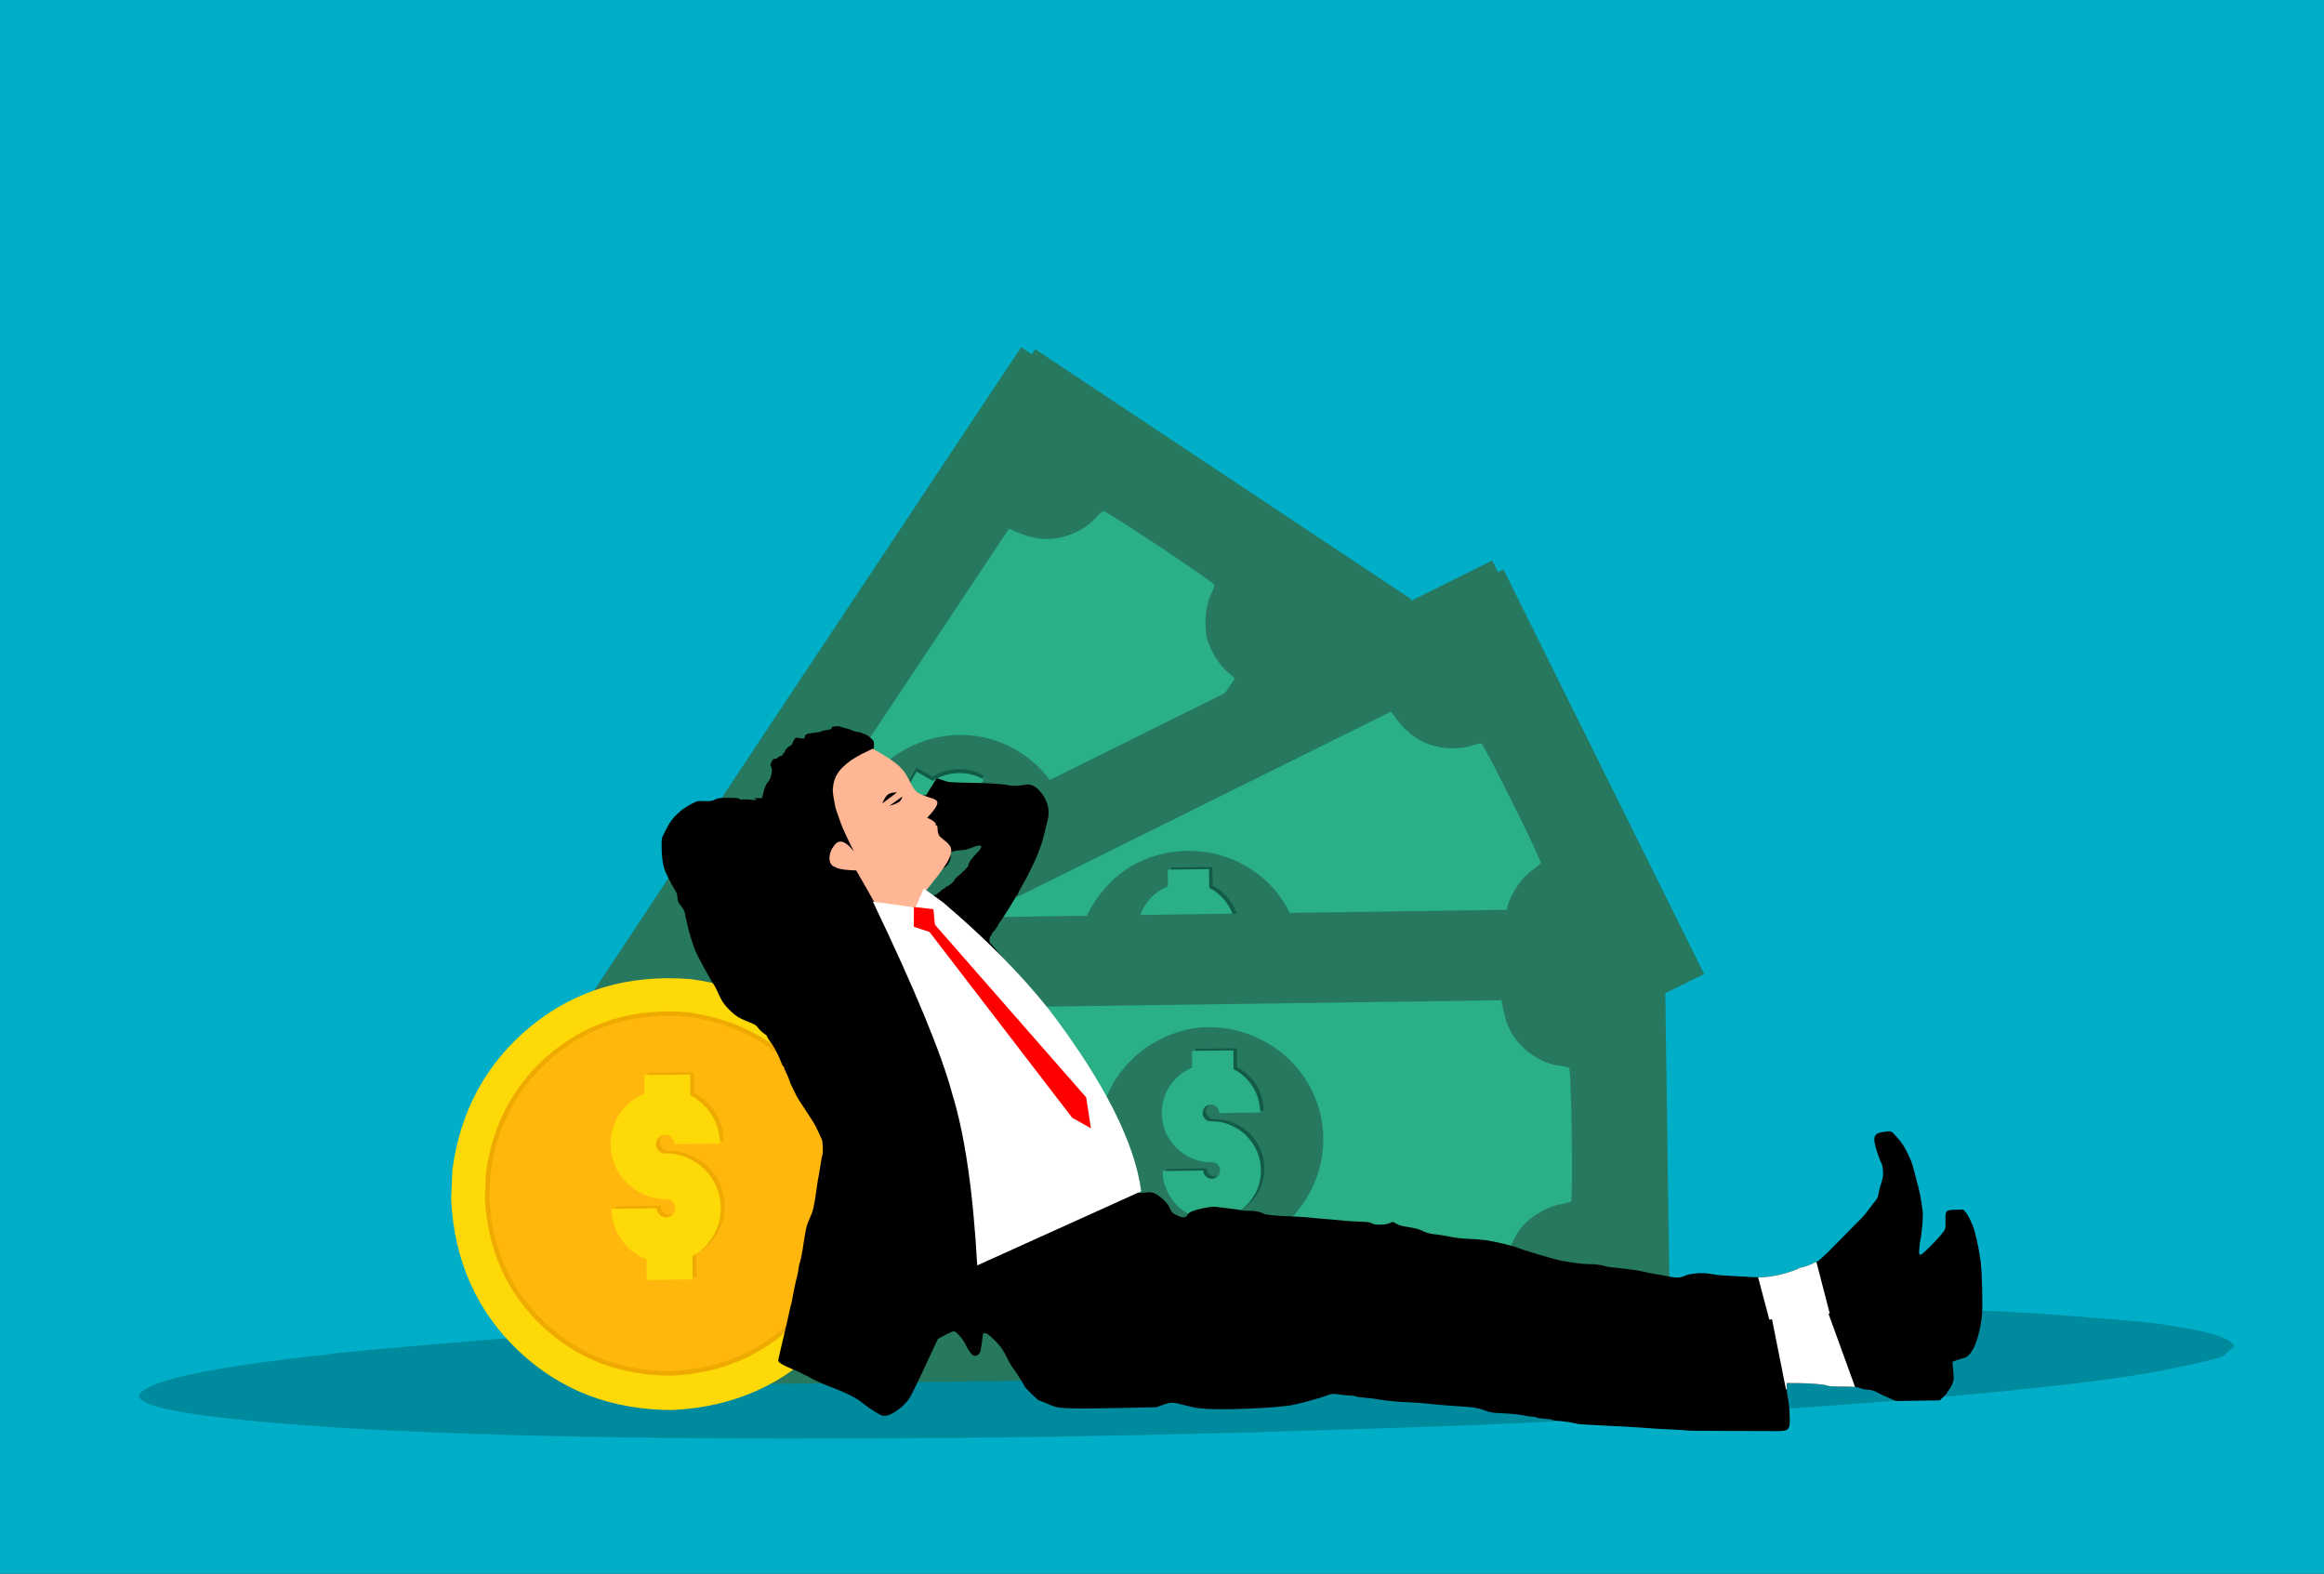 <?xml version="1.0" encoding="utf-8"?>
<svg xmlns="http://www.w3.org/2000/svg" xmlns:xlink="http://www.w3.org/1999/xlink" version= "1.1" width="1920px" height="1300px" viewBox="-600 64 1920 1300">
<rect x="-600" y="64" width="1920" height="1300" fill="#333333" stroke="none"/>
<g id="layer1">
<g style="fill:rgb(0,174,199); fill-opacity:1.0; stroke-linejoin: miter">
<path d="M-600.001,62.206C-600.477,62.206,-600.933,62.395,-601.269,62.731C-601.606,63.067,-601.794,63.523,-601.794,63.999L-601.793,1364C-601.793,1364.991,-600.99,1365.794,-600.0,1365.794L1320.001,1365.795C1320.477,1365.795,1320.933,1365.606,1321.269,1365.269C1321.605,1364.933,1321.794,1364.477,1321.794,1364.001L1321.793,64C1321.793,63.01,1320.991,62.207,1320.0,62.207L-600.001,62.206 Z"/>
</g>
</g>
<g id="layer2">
<g style="fill:rgb(0,0,0); fill-opacity:0.208; stroke-linejoin: miter">
<path d="M1245.942,1175.838L1238.209,1183.14Q1238.709,1185.786,1177.043,1197.97Q1148.633,1202.782,1109.53,1207.421Q1031.324,1216.698,910.343,1225.28Q788.523,1233.877,647.384,1239.9Q615.117,1241.808,424.807,1247.488Q346.992,1249.535,264.347,1250.938Q106.589,1253.138,-23.16,1252.086L-86.283,1251.357Q-147.656,1250.425,-202.027,1248.68Q-256.397,1246.935,-303.765,1244.377Q-515.31,1231.587,-479.985,1211.593Q-464.485,1201.687,-402.549,1192.169Q-371.581,1187.409,-329.004,1182.747Q-314.285,1180.297,-176.525,1169.092Q52.454,1151.948,379.318,1143.755Q542.762,1140.159,681.867,1139.949Q751.42,1139.844,814.888,1140.586Q850.425,1140.428,991.602,1144.716Q1045.943,1146.728,1088.693,1149.382Q1185.424,1156.581,1190.86,1158.792Q1241.584,1166.029,1245.942,1175.838"/>
</g>
<g style="fill:rgb(146,159,168); fill-opacity:1.0; stroke-linejoin: miter">
<path d="M-81.118,1123.245L-105.773,1078.178L-130.428,1033.11Q-92.991,1012.629,-55.554,992.146Q-30.898,1037.215,-6.243,1082.282L-81.118,1123.245"/>
</g>
<g style="fill:rgb(38,120,95); fill-opacity:1.0; stroke-linejoin: miter">
<path d="M-150.499,964.364C-154.402,970.387,-156.461,973.635,-156.421,973.739C-155.968,974.401,-86.315,1020.89,-1.449,1077.123L152.766,1179.458L359.48,869.307L566.058,559.075L410.68,455.786L255.294,352.495L49.208,662.518C-47.137,807.449,-128.413,930.299,-150.499,964.364 Z M-23.001,905.961L111.106,704.207L245.223,502.456L-23.001,905.961 Z M282.489,816.148C282.422,816.25,282.357,816.35,282.286,816.454C282.221,816.553,282.159,816.657,282.092,816.761 Z M163.871,1029.289L431.844,626.156L297.821,827.783L163.871,1029.289 Z"/>
</g>
<g style="fill:rgb(38,120,95); fill-opacity:1.0; stroke-linejoin: miter">
<path d="M-168.081,972.022C-167.624,972.681,-97.973,1019.164,-13.103,1075.399L141.114,1177.734L347.825,867.585L554.406,557.353L399.027,454.066L243.647,350.776L37.558,660.793C-75.813,831.339,-168.326,971.314,-168.081,972.022 Z M241.688,504.158C258.302,511.26,273.951,510.904,290.127,503.02C296.004,500.113,301.169,496.381,304.691,492.448C307.543,488.958,310.767,486.271,311.632,486.31C314.993,486.384,402.999,544.892,403.255,547.206C403.249,548.282,401.891,552.213,400.157,555.902C395.857,564.518,394.596,581.787,397.373,591.882C400.414,602.146,406.846,612.698,414.185,619.187L420.191,624.434L286.172,826.065L152.223,1027.565L142.947,1023.726C137.892,1021.615,131.021,1019.557,127.707,1019.154C112.175,1017.43,91.612,1024.379,82.057,1034.696C79.871,1037.18,76.939,1040.245,75.571,1041.492L73.174,1044.02L27.183,1013.444C-24.28,979.235,-19.801,983.826,-14.062,971.684C-10.019,962.908,-9.008,950.86,-11.336,939.272C-13.839,926.853,-22.719,912.17,-31.045,906.629L-34.647,904.234L99.461,702.483L233.577,500.736L241.688,504.158 Z"/>
</g>
<g style="fill:rgb(38,120,95); fill-opacity:1.0; stroke-linejoin: miter">
<path d="M107.44,727.147C100.794,742.796,98.418,762.02,101.132,778.698C103.844,794.844,108.91,806.631,118.783,820.359C125.548,829.878,127.496,831.531,141.792,841.036C155.713,850.292,158.575,851.648,168.968,854.08C191.491,859.557,213.352,857.414,232.711,848.241C269.365,830.842,291.209,789.621,284.784,750.224C277.23,704.154,239.145,671.121,193.274,671.102C156.54,671.064,121.637,693.921,107.44,727.147 Z"/>
</g>
<g style="fill:rgb(42,175,134); fill-opacity:1.0; stroke-linejoin: miter">
<path d="M114.986,713.206C131.94,687.693,161.945,671.074,193.274,671.102C239.145,671.121,277.23,704.154,284.784,750.224C288.51,773.089,282.727,796.569,270.041,815.643C260.87,829.439,248.091,840.937,232.711,848.241C213.352,857.414,191.491,859.557,168.968,854.08C158.575,851.648,155.713,850.292,141.792,841.036C127.496,831.531,125.548,829.878,118.783,820.359C108.91,806.631,103.844,794.844,101.132,778.698C98.418,762.02,100.794,742.796,107.44,727.147C109.529,722.261,112.069,717.603,114.986,713.206 Z M-34.647,904.234L-31.045,906.629C-22.719,912.17,-13.839,926.853,-11.336,939.272C-9.008,950.86,-10.019,962.908,-14.062,971.684C-19.801,983.826,-24.28,979.235,27.183,1013.444L73.174,1044.02L75.571,1041.492C76.939,1040.245,79.871,1037.18,82.057,1034.696C91.612,1024.379,112.175,1017.43,127.707,1019.154C131.021,1019.557,137.892,1021.615,142.947,1023.726L152.223,1027.565L420.191,624.434L414.185,619.187C406.846,612.698,400.414,602.146,397.373,591.882C394.596,581.787,395.857,564.518,400.157,555.902C401.891,552.213,403.249,548.282,403.255,547.206C402.999,544.892,314.993,486.384,311.632,486.31C310.767,486.271,307.543,488.958,304.691,492.448C301.169,496.381,296.004,500.113,290.127,503.02C273.951,510.904,258.302,511.26,241.688,504.158L233.577,500.736 Z"/>
</g>
<g style="fill:rgb(18,91,69); fill-opacity:1.0; stroke-linejoin: miter">
<path d="M140.392,727.907L152.263,734.565Q150.773,746.774,156.154,757.944Q161.534,769.116,172.874,775.476Q180.139,779.551,188.284,780.393Q196.253,781.136,203.721,779.035Q211.188,776.934,217.7,771.968Q224.112,767.181,228.188,759.916L228.784,758.852Q230.331,756.925,232.721,756.402Q235.11,755.879,237.413,757.171Q239.894,758.562,240.672,761.328Q241.45,764.094,240.059,766.574Q238.667,769.054,235.901,769.833Q233.136,770.611,230.655,769.219L214.158,798.632Q219.828,801.812,225.96,802.923Q231.816,804.111,237.935,803.583Q243.777,803.133,249.43,800.946Q254.905,798.66,259.635,794.792L273.103,802.346L289.798,772.578L274.738,764.131Q274.901,753.042,269.456,743.232Q264.187,733.523,253.911,727.758Q246.646,723.684,238.5,722.841Q230.531,722.098,223.064,724.199Q215.597,726.299,209.086,731.265Q202.673,736.054,198.597,743.319L198.002,744.382Q196.455,746.309,193.888,746.733Q191.497,747.256,189.372,746.063Q186.892,744.671,185.935,741.807Q185.158,739.041,186.549,736.56Q187.94,734.08,190.883,733.401Q193.65,732.624,196.129,734.014L212.627,704.602Q202.35,698.837,191.141,699.306Q179.931,699.772,170.554,705.693L157.087,698.14 Z"/>
</g>
<g style="fill:rgb(42,175,134); fill-opacity:1.0; stroke-linejoin: miter">
<path d="M140.482,731.234L152.352,737.894Q150.863,750.101,156.243,761.272Q161.624,772.443,172.964,778.804Q180.228,782.878,188.375,783.72Q196.343,784.463,203.81,782.363Q211.277,780.261,217.789,775.296Q224.202,770.508,228.277,763.243L228.874,762.179Q230.421,760.253,232.811,759.73Q235.199,759.206,237.504,760.499Q239.984,761.889,240.762,764.655Q241.539,767.421,240.148,769.902Q238.757,772.382,235.991,773.161Q233.226,773.938,230.744,772.546L214.248,801.96Q219.917,805.14,226.049,806.251Q231.906,807.439,238.025,806.911Q243.867,806.461,249.52,804.274Q254.994,801.988,259.726,798.12L273.192,805.673L289.888,775.906L274.828,767.458Q274.991,756.369,269.545,746.56Q264.278,736.851,254,731.085Q246.736,727.012,238.59,726.169Q230.621,725.425,223.155,727.527Q215.686,729.628,209.175,734.593Q202.762,739.382,198.687,746.646L198.091,747.71Q196.545,749.637,193.978,750.061Q191.588,750.583,189.462,749.391Q186.981,748.0,186.026,745.134Q185.247,742.368,186.639,739.888Q188.029,737.407,190.973,736.729Q193.739,735.951,196.22,737.342L212.717,707.929Q202.44,702.165,191.23,702.633Q180.02,703.1,170.643,709.021L157.177,701.467 Z"/>
</g>
<g style="fill:rgb(38,120,95); fill-opacity:1.0; stroke-linejoin: miter">
<path d="M-15.301,861.303C-21.692,864.569,-25.101,866.353,-25.117,866.463C-25.056,867.263,12.02,942.35,57.4,1033.482L139.787,1199.215L473.882,1033.973L807.898,868.595L724.981,701.455L642.057,534.309L308.572,699.753C152.67,777.093,20.857,842.846,-15.301,861.303 Z M124.315,874.476L341.333,766.805L558.356,659.143L124.315,874.476 Z M433.784,949.441C433.675,949.495,433.569,949.55,433.455,949.604C433.349,949.658,433.243,949.717,433.135,949.773 Z M224.487,1074.717L658.124,859.581L441.245,967.182L224.487,1074.717 Z"/>
</g>
<g style="fill:rgb(38,120,95); fill-opacity:1.0; stroke-linejoin: miter">
<path d="M-34.356,859.146C-34.291,859.945,2.787,935.026,48.169,1026.163L130.558,1191.896L464.649,1026.657L798.667,861.277L715.749,694.139L632.83,526.997L299.345,692.434C115.89,783.445,-34.215,858.411,-34.356,859.146 Z M554.443,658.85C565.28,673.307,579.011,680.822,596.962,682.084C603.505,682.504,609.844,681.854,614.86,680.209C619.076,678.613,623.211,677.898,623.942,678.364C626.813,680.109,673.775,774.781,672.84,776.915C672.298,777.842,669.154,780.568,665.809,782.896C657.777,788.208,648.051,802.532,645.407,812.663C642.909,823.074,643.204,835.427,646.316,844.715L648.894,852.264L432.015,959.871L215.262,1067.401L209.149,1059.437C205.825,1055.082,200.905,1049.865,198.237,1047.859C185.647,1038.6,164.366,1034.336,150.932,1038.493C147.797,1039.551,143.724,1040.739,141.916,1041.136L138.577,1042.126L114.036,992.652C86.571,937.293,88.155,943.509,99.198,935.863C107.084,930.284,113.986,920.356,117.762,909.157C121.804,897.149,121.456,879.995,117.016,871.032L115.093,867.157L332.111,759.491L549.13,651.83L554.443,658.85 Z"/>
</g>
<g style="fill:rgb(38,120,95); fill-opacity:1.0; stroke-linejoin: miter">
<path d="M326.689,784.84C313.108,795.07,301.438,810.53,295.45,826.33C289.727,841.669,288.219,854.409,289.906,871.235C291.004,882.86,291.863,885.266,299.493,900.645C306.922,915.622,308.722,918.228,316.506,925.53C333.274,941.536,353.275,950.61,374.628,952.346C415.072,955.604,454.598,930.828,468.734,893.496C485.226,849.821,468.761,802.173,429.045,779.22C397.252,760.821,355.596,763.163,326.689,784.84 Z"/>
</g>
<g style="fill:rgb(42,175,134); fill-opacity:1.0; stroke-linejoin: miter">
<path d="M340.193,776.54C367.632,762.921,401.927,763.531,429.045,779.22C468.761,802.173,485.226,849.821,468.734,893.496C460.528,915.161,443.781,932.603,423.256,942.779C408.417,950.142,391.601,953.711,374.628,952.346C353.275,950.61,333.274,941.536,316.506,925.53C308.722,918.228,306.922,915.622,299.493,900.645C291.863,885.266,291.004,882.86,289.906,871.235C288.219,854.409,289.727,841.669,295.45,826.33C301.438,810.53,313.108,795.07,326.689,784.84C330.94,781.653,335.469,778.888,340.193,776.54 Z M115.093,867.157L117.016,871.032C121.456,879.995,121.804,897.149,117.762,909.157C113.986,920.356,107.084,930.284,99.198,935.863C88.155,943.509,86.571,937.293,114.036,992.652L138.577,1042.126L141.916,1041.136C143.724,1040.739,147.797,1039.551,150.932,1038.493C164.366,1034.336,185.647,1038.6,198.237,1047.859C200.905,1049.865,205.825,1055.082,209.149,1059.437L215.262,1067.401L648.894,852.264L646.316,844.715C643.204,835.427,642.909,823.074,645.407,812.663C648.051,802.532,657.777,788.208,665.809,782.896C669.154,780.568,672.298,777.842,672.84,776.915C673.775,774.781,626.813,680.109,623.942,678.364C623.211,677.898,619.076,678.613,614.86,680.209C609.844,681.854,603.505,682.504,596.962,682.084C579.011,680.822,565.28,673.307,554.443,658.85L549.13,651.83 Z"/>
</g>
<g style="fill:rgb(18,91,69); fill-opacity:1.0; stroke-linejoin: miter">
<path d="M367.57,780.617L367.739,794.228Q356.421,799.042,349.437,809.287Q342.453,819.531,342.615,832.533Q342.719,840.861,346.061,848.337Q349.403,855.609,354.956,861.026Q360.508,866.443,368.065,869.6Q375.419,872.759,383.748,872.655L384.967,872.642Q387.41,873.016,389.057,874.824Q390.705,876.632,390.738,879.273Q390.773,882.117,388.766,884.173Q386.76,886.23,383.916,886.265Q381.073,886.301,379.016,884.294Q376.959,882.288,376.924,879.444L343.203,879.864Q343.283,886.364,345.389,892.231Q347.288,897.896,350.803,902.931Q354.115,907.765,358.835,911.567Q363.551,915.166,369.267,917.33L369.46,932.768L403.587,932.344L403.372,915.077Q413.057,909.674,418.829,900.053Q424.604,890.635,424.458,878.853Q424.355,870.525,421.011,863.049Q417.671,855.776,412.117,850.36Q406.565,844.944,399.007,841.787Q391.653,838.628,383.325,838.73L382.106,838.747Q379.664,838.37,378.014,836.359Q376.365,834.551,376.336,832.113Q376.3,829.27,378.304,827.01Q380.311,824.953,383.155,824.918Q385.997,824.883,388.057,827.092Q390.113,829.098,390.149,831.942L423.87,831.523Q423.723,819.741,417.714,810.267Q411.704,800.792,401.888,795.632L401.696,780.193 Z"/>
</g>
<g style="fill:rgb(42,175,134); fill-opacity:1.0; stroke-linejoin: miter">
<path d="M364.732,782.359L364.901,795.969Q353.583,800.783,346.6,811.028Q339.617,821.273,339.778,834.274Q339.882,842.603,343.225,850.079Q346.566,857.351,352.118,862.767Q357.671,868.185,365.228,871.341Q372.582,874.501,380.91,874.396L382.13,874.382Q384.572,874.758,386.22,876.565Q387.867,878.373,387.901,881.014Q387.936,883.858,385.929,885.915Q383.923,887.971,381.079,888.007Q378.235,888.041,376.179,886.037Q374.122,884.03,374.087,881.187L340.367,881.606Q340.447,888.106,342.551,893.971Q344.45,899.637,347.967,904.673Q351.277,909.507,355.998,913.309Q360.715,916.907,366.431,919.071L366.622,934.509L400.75,934.087L400.536,916.818Q410.219,911.415,415.993,901.795Q421.767,892.378,421.621,880.595Q421.518,872.267,418.174,864.791Q414.833,857.518,409.279,852.101Q403.728,846.685,396.17,843.528Q388.818,840.37,380.488,840.473L379.269,840.489Q376.828,840.112,375.177,838.101Q373.529,836.292,373.499,833.855Q373.464,831.012,375.467,828.751Q377.474,826.694,380.317,826.659Q383.161,826.624,385.219,828.833Q387.277,830.839,387.312,833.684L421.034,833.265Q420.887,821.482,414.877,812.008Q408.868,802.534,399.051,797.373L398.86,781.935 Z"/>
</g>
<g style="fill:rgb(38,120,95); fill-opacity:1.0; stroke-linejoin: miter">
<path d="M40.851,835.456C33.677,835.641,29.833,835.779,29.77,835.871C29.479,836.619,30.496,920.356,32.074,1022.148L34.814,1207.21L407.509,1202.44L780.189,1197.515L777.578,1010.955L774.963,824.39L402.733,829.603C228.719,832.038,81.435,834.423,40.851,835.456 Z M161.092,907.627L403.326,904.228L645.563,900.84L161.092,907.627 Z M407.848,1108.881C407.725,1108.883,407.606,1108.887,407.48,1108.886C407.362,1108.889,407.241,1108.896,407.117,1108.899 Z M164.971,1131.494L648.994,1124.709L406.916,1128.106L164.971,1131.494 Z"/>
</g>
<g style="fill:rgb(38,120,95); fill-opacity:1.0; stroke-linejoin: miter">
<path d="M24.596,825.281C24.31,826.03,25.331,909.762,26.908,1011.56L29.65,1196.622L402.342,1191.853L775.025,1186.928L772.41,1000.37L769.799,813.811L397.572,819.017C192.802,821.884,25.041,824.679,24.596,825.281 Z M642.161,898.885C645.691,916.605,654.83,929.313,670.477,938.202C676.197,941.407,682.195,943.558,687.43,944.242C691.921,944.621,695.96,945.762,696.417,946.498C698.254,949.312,699.729,1054.982,697.965,1056.502C697.074,1057.105,693.062,1058.206,689.039,1058.86C679.501,1060.183,664.542,1068.902,657.784,1076.899C651.035,1085.21,645.968,1096.481,644.763,1106.201L643.828,1114.122L401.747,1117.525L159.811,1120.911L157.736,1111.088C156.621,1105.726,154.434,1098.895,152.894,1095.933C145.537,1082.145,128.183,1069.11,114.27,1067.057C110.987,1066.659,106.801,1065.972,104.998,1065.548L101.558,1064.999L100.788,1009.778C99.921,947.988,98.665,954.277,111.927,952.149C121.45,950.524,131.962,944.55,140.206,936.079C149.036,926.993,156.131,911.37,155.995,901.37L155.934,897.044L398.168,893.648L640.399,890.26L642.161,898.885 Z"/>
</g>
<g style="fill:rgb(38,120,95); fill-opacity:1.0; stroke-linejoin: miter">
<path d="M382.33,914.171C365.664,917.534,348.462,926.438,336.239,938.104C324.453,949.467,317.591,960.308,311.846,976.212C307.817,987.172,307.554,989.714,307.794,1006.88C308.027,1023.595,308.524,1026.722,312.391,1036.671C320.605,1058.347,334.727,1075.17,353.237,1085.956C388.308,1106.36,434.658,1101.082,463.526,1073.514C497.264,1041.243,502.988,991.156,477.079,953.303C456.346,922.978,417.763,907.102,382.33,914.171 Z"/>
</g>
<g style="fill:rgb(42,175,134); fill-opacity:1.0; stroke-linejoin: miter">
<path d="M398.095,912.515C428.725,912.082,459.393,927.442,477.079,953.303C502.988,991.156,497.264,1041.243,463.526,1073.514C446.772,1089.511,424.133,1098.012,401.228,1098.328C384.663,1098.559,367.954,1094.515,353.237,1085.956C334.727,1075.17,320.605,1058.347,312.391,1036.671C308.524,1026.722,308.027,1023.595,307.794,1006.88C307.554,989.714,307.817,987.172,311.846,976.212C317.591,960.308,324.453,949.467,336.239,938.104C348.462,926.438,365.664,917.534,382.33,914.171C387.541,913.131,392.819,912.594,398.095,912.515 Z M155.934,897.044L155.995,901.37C156.131,911.37,149.036,926.993,140.206,936.079C131.962,944.55,121.45,950.524,111.927,952.149C98.665,954.277,99.921,947.988,100.788,1009.778L101.558,1064.999L104.998,1065.548C106.801,1065.972,110.987,1066.659,114.27,1067.057C128.183,1069.11,145.537,1082.145,152.894,1095.933C154.434,1098.895,156.621,1105.726,157.736,1111.088L159.811,1120.911L643.828,1114.122L644.763,1106.201C645.968,1096.481,651.035,1085.21,657.784,1076.899C664.542,1068.902,679.501,1060.183,689.039,1058.86C693.062,1058.206,697.074,1057.105,697.965,1056.502C699.729,1054.982,698.254,949.312,696.417,946.498C695.96,945.762,691.921,944.621,687.43,944.242C682.195,943.558,676.197,941.407,670.477,938.202C654.83,929.313,645.691,916.605,642.161,898.885L640.399,890.26 Z"/>
</g>
<g style="fill:rgb(18,91,69); fill-opacity:1.0; stroke-linejoin: miter">
<path d="M387.639,930.366L387.809,943.976Q376.491,948.79,369.507,959.036Q362.524,969.281,362.686,982.282Q362.79,990.61,366.132,998.087Q369.474,1005.359,375.027,1010.775Q380.58,1016.192,388.136,1019.349Q395.489,1022.508,403.817,1022.405L405.036,1022.391Q407.479,1022.766,409.128,1024.574Q410.775,1026.382,410.808,1029.023Q410.843,1031.867,408.837,1033.922Q406.831,1035.98,403.987,1036.015Q401.143,1036.051,399.086,1034.044Q397.029,1032.038,396.994,1029.194L363.274,1029.614Q363.354,1036.114,365.458,1041.978Q367.357,1047.645,370.873,1052.68Q374.186,1057.515,378.905,1061.316Q383.623,1064.914,389.338,1067.079L389.531,1082.517L423.657,1082.094L423.442,1064.826Q433.128,1059.423,438.9,1049.803Q444.675,1040.386,444.529,1028.603Q444.425,1020.275,441.082,1012.799Q437.74,1005.527,432.188,1000.109Q426.634,994.693,419.079,991.537Q411.724,988.377,403.396,988.481L402.177,988.496Q399.735,988.12,398.084,986.109Q396.437,984.301,396.407,981.863Q396.371,979.019,398.374,976.759Q400.381,974.701,403.224,974.667Q406.069,974.631,408.128,976.841Q410.184,978.846,410.22,981.691L443.941,981.273Q443.795,969.49,437.785,960.015Q431.775,950.541,421.959,945.381L421.767,929.943 Z"/>
</g>
<g style="fill:rgb(42,175,134); fill-opacity:1.0; stroke-linejoin: miter">
<path d="M384.803,932.108L384.972,945.718Q373.654,950.532,366.67,960.777Q359.687,971.023,359.849,984.023Q359.953,992.352,363.295,999.828Q366.637,1007.101,372.19,1012.517Q377.743,1017.934,385.299,1021.091Q392.653,1024.25,400.98,1024.147L402.2,1024.133Q404.642,1024.508,406.29,1026.315Q407.938,1028.123,407.97,1030.764Q408.006,1033.608,405.999,1035.665Q403.993,1037.721,401.15,1037.757Q398.306,1037.792,396.25,1035.786Q394.193,1033.78,394.158,1030.935L360.437,1031.355Q360.517,1037.855,362.622,1043.721Q364.52,1049.386,368.038,1054.422Q371.348,1059.256,376.069,1063.058Q380.786,1066.656,386.501,1068.82L386.693,1084.259L420.82,1083.835L420.606,1066.568Q430.291,1061.165,436.064,1051.545Q441.839,1042.127,441.691,1030.345Q441.589,1022.017,438.245,1014.54Q434.904,1007.267,429.351,1001.851Q423.798,996.434,416.242,993.278Q408.887,990.118,400.559,990.222L399.34,990.239Q396.897,989.861,395.248,987.851Q393.6,986.042,393.57,983.604Q393.534,980.76,395.537,978.501Q397.543,976.444,400.387,976.408Q403.232,976.372,405.291,978.582Q407.347,980.588,407.383,983.433L441.103,983.014Q440.958,971.232,434.948,961.757Q428.938,952.283,419.123,947.123L418.929,931.683 Z"/>
</g>
<g style="fill:rgb(253,217,8); fill-opacity:1.0; stroke-linejoin: miter">
<path d="M-227.294,1054.927L-226.293,1030.667Q-216.604,957.178,-161.538,911.845Q-106.082,866.531,-29.18,872.834Q44.31,882.522,89.645,937.586Q104.174,955.39,113.832,976.58L122.051,998.407Q128.943,1020.977,129.651,1045.688Q129.699,1121.58,80.641,1173.244Q31.582,1224.906,-44.208,1228.783Q-120.098,1228.829,-171.76,1179.773Q-223.421,1130.717,-227.294,1054.927 Z"/>
</g>
<g style="fill:rgb(238,170,1); fill-opacity:1.0; stroke-linejoin: miter">
<path d="M-199.37,1053.753L-198.521,1033.291Q-190.347,971.303,-143.902,933.062Q-97.124,894.844,-32.257,900.159Q29.728,908.331,67.969,954.781Q80.222,969.798,88.368,987.669L95.303,1006.081Q101.115,1025.116,101.715,1045.963Q101.754,1109.977,60.374,1153.553Q18.995,1197.133,-44.937,1200.402Q-108.948,1200.441,-152.523,1159.063Q-196.099,1117.682,-199.37,1053.753 Z"/>
</g>
<g style="fill:rgb(255,183,13); fill-opacity:1.0; stroke-linejoin: miter">
<path d="M-195.691,1053.601L-194.863,1033.638Q-186.889,973.166,-141.578,935.859Q-95.943,898.574,-32.662,903.76Q27.808,911.733,65.114,957.047Q77.069,971.698,85.015,989.131L91.781,1007.094Q97.451,1025.664,98.035,1046Q98.074,1108.451,57.705,1150.962Q17.337,1193.476,-45.032,1196.666Q-107.479,1196.703,-149.989,1156.336Q-192.5,1115.967,-195.691,1053.601 Z"/>
</g>
<g style="fill:rgb(238,170,1); fill-opacity:1.0; stroke-linejoin: miter">
<path d="M-64.624,950.166L-64.439,965.306Q-77.03,970.659,-84.801,982.055Q-92.572,993.449,-92.395,1007.912Q-92.282,1017.177,-88.564,1025.494Q-84.85,1033.585,-78.674,1039.612Q-72.498,1045.639,-64.093,1049.152Q-55.914,1052.668,-46.649,1052.555L-45.293,1052.539Q-42.576,1052.958,-40.744,1054.969Q-38.911,1056.981,-38.875,1059.919Q-38.836,1063.082,-41.069,1065.369Q-43.301,1067.657,-46.464,1067.695Q-49.628,1067.734,-51.916,1065.502Q-54.202,1063.27,-54.242,1060.107L-91.751,1060.565Q-91.663,1067.795,-89.323,1074.321Q-87.212,1080.623,-83.302,1086.226Q-79.621,1091.606,-74.371,1095.836Q-69.124,1099.84,-62.767,1102.248L-62.556,1119.422L-24.594,1118.961L-24.828,1099.751Q-14.054,1093.743,-7.63,1083.042Q-1.204,1072.567,-1.364,1059.461Q-1.476,1050.196,-5.194,1041.878Q-8.909,1033.787,-15.085,1027.762Q-21.261,1021.734,-29.666,1018.221Q-37.845,1014.705,-47.109,1014.817L-48.466,1014.835Q-51.183,1014.415,-53.018,1012.177Q-54.85,1010.165,-54.883,1007.453Q-54.922,1004.289,-52.693,1001.775Q-50.46,999.489,-47.298,999.451Q-44.134,999.413,-41.844,1001.87Q-39.557,1004.102,-39.518,1007.267L-2.007,1006.81Q-2.166,993.701,-8.851,983.162Q-15.533,972.619,-26.451,966.876L-26.66,949.702 Z"/>
</g>
<g style="fill:rgb(253,217,8); fill-opacity:1.0; stroke-linejoin: miter">
<path d="M-67.78,952.103L-67.596,967.244Q-80.186,972.596,-87.957,983.99Q-95.728,995.386,-95.552,1009.849Q-95.439,1019.113,-91.721,1027.431Q-88.005,1035.522,-81.83,1041.547Q-75.655,1047.575,-67.249,1051.087Q-59.071,1054.605,-49.805,1054.492L-48.45,1054.476Q-45.732,1054.894,-43.899,1056.905Q-42.068,1058.918,-42.031,1061.854Q-41.993,1065.019,-44.225,1067.306Q-46.457,1069.593,-49.621,1069.631Q-52.784,1069.67,-55.071,1067.439Q-57.359,1065.207,-57.397,1062.042L-94.909,1062.502Q-94.82,1069.732,-92.48,1076.257Q-90.369,1082.56,-86.458,1088.163Q-82.777,1093.542,-77.527,1097.772Q-72.28,1101.776,-65.922,1104.185L-65.712,1121.358L-27.75,1120.897L-27.984,1101.688Q-17.21,1095.679,-10.787,1084.979Q-4.36,1074.503,-4.52,1061.397Q-4.632,1052.133,-8.351,1043.816Q-12.065,1035.724,-18.241,1029.698Q-24.417,1023.671,-32.823,1020.157Q-41.001,1016.641,-50.266,1016.755L-51.623,1016.771Q-54.34,1016.351,-56.174,1014.113Q-58.007,1012.102,-58.04,1009.39Q-58.079,1006.227,-55.85,1003.713Q-53.617,1001.426,-50.453,1001.387Q-47.291,1001.349,-45.001,1003.807Q-42.713,1006.038,-42.674,1009.203L-5.163,1008.746Q-5.323,995.638,-12.006,985.098Q-18.689,974.556,-29.607,968.813L-29.817,951.639 Z"/>
</g>
<g>
<g style="fill:rgb(0,0,0); fill-opacity:1.0; stroke-linejoin: miter">
<path d="M93.981,664.163C94.195,664.366,96.222,664.944,98.458,665.516C100.692,666.019,103.212,666.862,104.058,667.398C104.833,667.866,106.999,668.44,108.741,668.677C110.552,668.912,112.229,669.359,112.446,669.701C112.662,670.043,113.363,670.304,114.126,670.286C114.82,670.27,116.864,671.541,118.777,673.163C122.039,676.003,122.113,676.21,122.058,679.753C122.034,681.698,121.67,683.929,121.27,684.633C120.269,686.392,121.072,688.04,123.314,688.89C125.624,689.669,132.035,693.546,132.048,694.101C132.055,694.379,133.464,695.249,135.222,696.179C136.98,697.111,138.391,698.049,138.398,698.327C138.406,698.674,138.966,698.869,139.66,698.853C141.534,698.809,144.754,702.83,144.813,705.329C144.828,705.954,145.483,707.258,146.2,708.213C146.985,709.097,148.016,711.573,148.552,713.714C149.699,718.201,150.973,719.212,156.757,720.048C158.986,720.343,161.774,720.764,162.959,720.944C164.98,721.244,165.252,721.029,166.984,717.863C168.052,716.033,169.053,714.342,169.326,714.128C169.599,713.913,170.602,712.292,171.599,710.393C172.598,708.564,173.744,707.079,174.091,707.071C174.646,707.058,176.185,707.507,182.416,709.652C183.885,710.104,190.977,710.493,200.494,710.616C216.333,710.799,228.712,711.549,233.183,712.694C236.186,713.387,242.224,713.245,246.232,712.387C250.93,711.373,254.082,712.48,258.134,716.482C264.962,723.335,267.822,732.713,265.59,741.168C265.083,743.194,264.128,746.897,263.562,749.411C262.305,754.996,260.766,760.449,259.977,762.343C259.718,763.113,258.802,765.495,258.087,767.596C255.744,774.248,248.386,789.144,243.374,797.526C241.972,799.92,240.845,802.169,240.856,802.655C240.866,803.071,240.527,803.427,240.18,803.435C239.764,803.445,239.493,803.729,239.501,804.076C239.522,804.978,227.679,824.077,225.58,826.349C225.176,826.913,224.773,827.479,224.778,827.687C224.796,828.45,220.493,834.455,219.937,834.468C219.66,834.474,219.392,834.897,219.405,835.452C219.417,835.938,218.95,836.783,218.406,837.282C217.386,838.208,217.073,842.591,218.055,842.985C218.334,843.048,220.189,845.156,222.122,847.611C224.122,849.995,226.055,852.449,226.556,853.062C226.985,853.608,229.204,856.403,231.353,859.2C233.572,861.995,235.579,864.656,235.865,864.996C240.368,870.446,242.238,873.18,242.976,875.038C243.201,875.727,243.7,876.271,244.047,876.263C244.394,876.255,244.683,876.734,244.696,877.289C244.709,877.845,244.998,878.323,245.345,878.315C245.692,878.307,246.264,878.988,246.561,879.815C246.86,880.71,247.227,881.535,247.509,881.737C248.076,882.21,250.677,886.524,253.437,891.667C254.602,893.931,256.269,896.879,257.132,898.177C258.865,900.984,263.077,908.802,269.263,920.809C274.28,930.414,278.481,937.746,279.908,939.379C280.477,939.921,280.916,940.883,280.931,941.508C280.944,942.063,281.669,943.365,282.594,944.316C283.451,945.337,284.816,947.25,285.614,948.689C286.342,950.131,287.711,952.251,288.643,953.479C289.573,954.638,290.298,955.94,290.306,956.288C290.316,956.704,290.604,957.114,290.954,957.245C291.303,957.306,292.165,958.535,292.89,959.838C295.062,963.606,302.905,975.228,308.577,983.081C311.95,987.724,314.588,990.648,316.204,991.443C319.648,993.168,321.577,995.483,322.847,999.273C323.45,1001.273,324.964,1003.668,326.6,1005.296C329.871,1008.552,333.572,1015.34,334.948,1020.656C335.56,1023.072,336.043,1028.824,336.15,1036.322L336.431,1048.261L338.114,1048.985C339.167,1049.446,341.877,1049.521,345.48,1049.159C350.467,1048.625,351.581,1048.737,354.109,1049.928C358.465,1052.048,364.5,1057.67,365.968,1061.038C368.094,1065.78,368.167,1065.917,372.17,1067.837C376.947,1070.155,379.378,1070.167,380.851,1067.841C382.255,1065.516,383.901,1064.644,389.008,1063.274C398.05,1060.908,402.206,1060.463,407.155,1061.25C409.733,1061.605,414.4,1062.19,417.464,1062.534C420.526,1062.81,423.941,1063.354,425.06,1063.675C426.18,1064.066,429.38,1064.268,432.156,1064.203C436.807,1064.093,440.225,1064.777,444.649,1066.826C446.612,1067.613,454.825,1068.391,467.614,1068.854C473.314,1069.068,480.2,1069.531,482.916,1069.883C485.562,1070.168,491.409,1070.725,495.791,1071.039C500.174,1071.352,505.951,1071.911,508.666,1072.194C511.313,1072.549,517.573,1072.957,522.577,1073.117C529.665,1073.297,532.035,1073.658,533.586,1074.664C536.122,1076.201,544.868,1075.995,548.438,1074.245C550.633,1073.082,550.841,1073.077,553.521,1074.819C555.565,1076.091,558.432,1076.926,563.867,1077.701C569.094,1078.481,572.66,1079.508,575.68,1080.965C578.772,1082.489,581.497,1083.189,585.395,1083.583C588.388,1083.86,593.965,1084.771,597.873,1085.582C601.922,1086.458,608.051,1087.217,612.498,1087.321C616.667,1087.431,623.277,1087.97,627.108,1088.435C634.84,1089.434,650.834,1093.293,654.696,1095.078C657.434,1096.333,681.283,1103.48,687.916,1104.991C694.898,1106.563,708.761,1108.389,713.134,1108.286C717.576,1108.182,724.194,1109.068,727.206,1110.177C728.186,1110.502,730.417,1110.866,732.155,1110.964C733.894,1111.062,737.443,1111.395,740.162,1111.817C742.809,1112.171,747.198,1112.763,749.913,1113.046C752.561,1113.4,755.699,1113.951,756.887,1114.271C758.007,1114.661,762.751,1115.591,767.354,1116.386C771.956,1117.18,777.885,1118.291,780.535,1118.784C785.351,1119.782,789.714,1119.262,792.935,1117.45C793.552,1117.089,796.731,1116.458,799.846,1116.038C805.525,1115.348,810.322,1115.583,816.881,1116.887C818.695,1117.261,824.818,1117.742,830.589,1118.023C836.292,1118.374,844.358,1118.81,848.459,1118.991C856.04,1119.438,862.344,1118.803,870.84,1116.867C876.435,1115.555,885.047,1112.644,885.999,1111.788C886.338,1111.433,887.165,1111.135,887.859,1111.119C889.386,1111.083,897.512,1108.184,898.326,1107.331C898.734,1106.974,899.491,1106.678,900.115,1106.664C901.157,1106.639,902.793,1105.351,909.587,1098.941C910.537,1098.015,916.71,1091.759,923.289,1085.076C929.866,1078.324,936.447,1071.71,937.873,1070.357C939.298,1068.935,942.203,1065.463,944.22,1062.638C946.236,1059.813,948.731,1056.629,949.678,1055.565C950.829,1054.288,951.619,1052.464,951.85,1050.445C952.087,1048.703,952.846,1045.559,953.562,1043.529C954.346,1041.427,955.176,1038.352,955.483,1036.608C956.1,1033.33,955.528,1026.746,954.374,1024.898C953.65,1023.665,951.799,1018.778,950.676,1015.332C946.623,1002.441,947.743,999.914,957.856,998.773C962.635,998.244,962.353,998.042,967.487,1003.755C970.909,1007.494,973.286,1011.119,975.986,1016.681C979.27,1023.409,979.793,1024.994,981.327,1031.139C982.088,1033.968,982.933,1037.421,983.311,1038.731C986.047,1048.737,986.829,1052.468,988.43,1064.445C989.006,1068.251,987.763,1083.281,986.5,1088.658C986.184,1089.985,985.774,1093.189,985.626,1095.762C985.383,1100.213,985.459,1100.489,986.778,1100.457C988.305,1100.422,1001.6,1086.983,1005.434,1081.685C1007.317,1079.071,1007.443,1078.512,1007.301,1072.473C1007.098,1063.867,1007.437,1063.512,1015.835,1063.314L1022.082,1063.172L1024.083,1065.55C1025.868,1067.661,1027.107,1070.132,1029.974,1076.87C1031.888,1081.478,1034.455,1093.155,1036.271,1105.404C1037.518,1114.125,1038.224,1144.109,1037.354,1151.422C1034.906,1171.341,1029.041,1184.743,1022.125,1185.948C1020.811,1186.187,1018.189,1186.943,1016.401,1187.68L1013.028,1188.94L1013.69,1196.425C1014.343,1203.493,1014.287,1204.05,1012.706,1207.698C1011.712,1209.736,1010.513,1211.917,1009.9,1212.417C1009.356,1212.916,1008.886,1213.621,1008.896,1214.038C1008.904,1214.385,1007.486,1216.085,1005.789,1217.722L1002.666,1220.783L984.547,1221.069L966.357,1221.289L959.693,1218.46C956.045,1216.879,951.76,1214.828,950.21,1213.891C948.521,1212.959,946.003,1212.184,943.918,1212.095C940.649,1211.893,938.274,1211.325,934.841,1210.016C934.069,1209.688,928.437,1209.403,922.326,1209.408C915.937,1209.42,910.652,1209.128,909.808,1208.661C907.909,1207.664,895.661,1206.564,884.896,1206.539L876.074,1206.469L876.186,1211.189C876.246,1213.757,876.673,1217.149,877.056,1218.668C878.278,1223.362,879.189,1238.48,878.36,1241.625C877.346,1245.746,875.694,1246.341,864.717,1246.182C859.854,1246.088,841.866,1246.026,824.712,1246.012C807.629,1246.067,793.387,1245.847,792.966,1245.648C792.614,1245.448,787.467,1245.084,781.697,1244.872C775.857,1244.592,768.209,1244.217,764.8,1243.95C756.45,1243.243,742.54,1242.39,731.07,1241.896C710.56,1240.92,703.814,1240.523,701.647,1239.88C698.851,1239.113,692.298,1238.086,686.872,1237.659C684.575,1237.435,682.344,1237.071,681.99,1236.801C681.567,1236.534,678.71,1236.115,675.511,1235.912C672.381,1235.708,669.593,1235.287,669.376,1234.945C669.16,1234.603,667.974,1234.353,666.794,1234.381C665.544,1234.41,661.711,1233.806,658.292,1233.122C654.803,1232.44,647.494,1231.71,641.933,1231.493C633.73,1231.131,631.083,1230.776,627.649,1229.468C621.061,1226.915,618.412,1226.492,602.346,1225.481C594.069,1224.912,584.257,1224.101,580.635,1223.631C577.013,1223.16,568.525,1222.526,561.852,1222.267C554.763,1222.017,545.924,1221.183,540.624,1220.266C535.604,1219.412,529.126,1218.592,526.136,1218.455C523.216,1218.315,520.777,1217.956,520.771,1217.678C520.763,1217.331,518.672,1217.033,516.03,1216.887C513.457,1216.739,508.932,1216.29,506.006,1215.872C500.85,1215.161,500.503,1215.169,495.201,1217.099C492.171,1218.212,488.311,1219.414,486.653,1219.8C485.066,1220.255,482.444,1220.941,480.927,1221.394C478.168,1222.223,475.407,1222.913,468.222,1224.54C457.515,1226.945,411.034,1229.011,395.656,1227.706C388.35,1227.114,386.817,1226.873,378.921,1224.836C368.439,1222.097,367.537,1222.118,360.511,1224.575L355.416,1226.43L323.764,1227.106C292.598,1227.77,278.983,1227.605,273.26,1226.42C271.656,1226.11,267.945,1224.809,264.995,1223.42C261.978,1222.102,259.175,1221.057,258.69,1221.068C257.718,1221.091,246.274,1209.901,246.251,1208.93C246.231,1208.097,238.945,1196.532,236.513,1193.533C235.583,1192.375,233.627,1188.948,232.169,1185.996C228.379,1178.377,226.441,1175.714,220.612,1170.018C216.989,1166.561,215.011,1165.149,213.831,1165.177C212.235,1165.215,212.035,1165.567,211.695,1168.839C210.488,1179.493,209.852,1182.008,208.074,1183.161C206.98,1183.881,205.666,1184.12,204.618,1183.867C203.012,1183.488,200.076,1179.738,198.174,1175.616C195.541,1169.983,190.114,1163.652,187.893,1163.705C187.06,1163.724,183.831,1165.189,180.608,1166.931L174.848,1170.053L169.955,1180.516C167.243,1186.274,162.416,1196.597,159.177,1203.548C155.936,1210.43,152.419,1217.388,151.348,1219.08C147.26,1225.357,137.843,1232.454,132.242,1233.489C130.513,1233.807,128.98,1233.565,127.293,1232.702C124.692,1231.375,118.772,1227.694,118.204,1227.152C117.989,1226.88,116.576,1225.871,115.023,1224.797C113.47,1223.722,111.844,1222.509,111.489,1222.171C108.644,1219.321,96.911,1213.555,85.843,1209.51C79.608,1207.226,69.85,1202.733,68.996,1201.851C68.783,1201.648,67.376,1200.917,65.833,1200.258C64.29,1199.601,62.532,1198.67,61.966,1198.266C61.402,1197.862,58.383,1196.476,55.299,1195.298C48.009,1192.414,43.009,1189.476,42.978,1188.157C42.963,1187.533,43.27,1185.789,43.649,1184.183C44.029,1182.646,44.721,1179.574,45.227,1177.479C47.065,1170.005,51.537,1150.524,52.727,1145.01C53.098,1143.056,53.605,1141.031,53.87,1140.469C54.065,1139.908,54.499,1137.676,54.797,1135.586C55.529,1131.263,57.716,1120.933,58.684,1117.785C59.003,1116.597,59.435,1114.295,59.602,1112.555C59.839,1110.813,60.208,1108.791,60.468,1108.021C61.253,1105.988,62.506,1100.195,63.105,1096.153C65.807,1078.172,66.12,1076.706,69.023,1070.249C71.929,1063.861,72.683,1060.509,74.99,1043.441C75.348,1040.932,75.829,1037.796,76.145,1036.469C76.461,1035.142,77.125,1030.89,77.73,1027.056C78.264,1023.224,79.008,1019.387,79.333,1018.477C80.116,1016.305,79.822,1006.798,78.954,1005.291C78.592,1004.674,77.272,1001.719,76.024,998.832C74.775,995.944,72.813,992.24,71.733,990.599C70.583,988.96,67.555,984.239,64.889,980.135C62.221,975.962,59.77,972.13,59.34,971.585C58.98,971.038,58.471,970.077,58.181,969.529C57.96,968.978,56.501,966.026,54.97,962.937C53.371,959.919,52.123,957.032,52.113,956.615C52.103,956.199,51.654,954.821,51.069,953.585C50.485,952.348,49.532,950.217,48.873,948.775C48.215,947.402,47.695,945.955,47.685,945.538C47.675,945.122,47.39,944.782,47.112,944.788C46.834,944.795,45.962,943.149,45.221,941.152C43,935.301,39.146,927.962,36.429,924.622C35.068,922.849,33.915,921.07,33.902,920.515C33.888,919.96,33.173,919.074,32.258,918.54C29.789,916.931,27.232,914.491,25.937,912.577C24.857,910.936,23.449,910.136,17.28,907.711C10.479,904.955,7.73,903.214,3.039,898.671C-1.937,893.788,-4.168,890.438,-7.696,882.187C-8.431,880.468,-9.665,878.206,-10.456,877.044C-12.825,873.766,-23.564,854.157,-25.477,849.619C-27.829,844.119,-31.679,831.014,-32.948,824.308C-33.342,822.303,-33.893,819.538,-34.202,818.226C-34.441,816.912,-35.535,814.716,-36.607,813.421C-39.609,809.811,-40.269,808.299,-40.344,805.106C-40.393,803.024,-41.131,801.166,-42.864,798.36C-44.234,796.239,-46.047,792.949,-46.924,791.094C-47.803,789.17,-49.045,786.561,-49.772,785.189C-51.873,781.488,-53.244,773.395,-53.383,764.509C-53.495,756.803,-53.436,756.385,-51.309,752.307C-50.114,749.987,-48.785,747.456,-48.386,746.683C-44.735,739.513,-37.74,732.821,-29.302,728.386C-23.883,725.55,-23.676,725.475,-18.044,725.759C-13.11,725.921,-11.725,725.75,-9.254,724.511C-6.646,723.2,-5.122,723.025,2.17,723.062C8.351,723.055,10.719,723.347,11.152,724.031C11.583,724.646,12.421,724.834,13.593,724.46C14.559,724.228,17.476,724.229,19.985,724.587C24.861,725.236,26.521,724.919,23.649,723.875C22.317,723.351,22.732,723.272,25.787,723.27L29.608,723.319L30.551,719.13C31.625,714.59,33.01,711.502,34.973,709.303C37.34,706.608,38.618,698.939,36.913,697.313C36.344,696.77,36.391,695.797,37.314,693.692C38.37,691.375,38.913,690.807,40.509,690.769C41.55,690.745,42.58,690.235,42.775,689.674C43.039,689.113,43.93,688.606,44.832,688.584C45.804,688.561,46.489,688.129,46.475,687.573C46.462,687.018,46.935,686.451,47.484,686.161C48.034,685.939,48.505,685.303,48.492,684.748C48.463,683.499,50.971,680.87,52.965,680.059C53.79,679.693,54.599,678.632,54.852,677.584C55.229,675.909,57.519,672.869,58.085,673.341C58.156,673.409,59.761,673.718,61.57,673.884C64.566,674.3,64.91,674.153,64.882,672.973C64.83,670.752,66.547,669.948,72.229,669.397C75.209,669.119,77.973,668.567,78.451,668.209C78.86,667.852,81,667.316,83.077,667.058C85.5,666.724,86.948,666.273,86.935,665.718C86.923,665.232,87.394,664.596,88.014,664.373C89.321,663.856,93.484,663.689,93.981,664.163 Z M205.277,763.352C203.901,763.871,201.628,764.688,200.182,765.209C198.807,765.796,195.971,766.28,193.958,766.327C192.015,766.373,189.247,766.785,187.867,767.165C185.384,767.918,185.316,767.989,185.463,771.249C185.622,775.065,183.486,778.727,179.655,781.178C178.492,781.969,176.924,783.187,176.177,783.899C175.429,784.611,173.588,786.043,172.083,786.981C170.577,787.92,169.21,788.855,169.008,789.137C168.805,789.35,167.372,790.426,165.732,791.576C162.522,793.873,160.849,796.552,160.914,799.328C160.962,801.341,161.598,801.812,165.435,802.555C172.483,803.987,172.552,803.985,176.09,800.846C177.856,799.207,179.77,797.912,180.187,797.902C180.673,797.891,181.013,797.605,181.005,797.258C180.997,796.911,181.681,796.478,182.508,796.181C184.302,795.722,188.519,791.942,188.493,790.831C188.485,790.485,189.432,789.421,190.591,788.49C194.614,785.34,200.041,779.865,200.021,779.032C199.974,777.019,202.523,773.209,206.527,769.226C212.497,763.252,212.029,761.04,205.277,763.352 Z"/>
</g>
</g>
<g style="fill:rgb(255,182,148); fill-opacity:1.0; stroke-linejoin: miter">
<path d="M121.005,682.445L117.033,684.385Q94.536,694.644,89.838,707.222Q88.433,710.777,88.168,715.048Q87.436,716.894,89.831,729.205Q90.164,731.789,94.716,744.164Q97.025,750.579,105.588,767.631Q98.114,757.871,93.063,759.413Q90.619,759.643,87.114,765.538Q84.337,771.307,85.732,776.177Q86.287,777.671,87.419,778.74Q87.703,779.482,91.855,781.182Q96.256,782.698,107.413,783.043L123.758,811.694L163.533,827.17L161.455,803.863Q177.493,785.009,182.684,775.932Q187.213,768.094,185.385,764.004Q185.338,763.149,182.92,760.413Q175.485,754.564,175.918,754.084Q175.462,753.612,174.795,751.169L174.387,746.5Q174.308,746.012,174.064,745.835Q172.298,745.56,169.541,749.199Q173.459,747.178,173.12,744.626Q172.338,742.334,165.998,739.503Q176.639,728.338,173.877,725.658Q173.914,725.2,171.205,723.829Q159.716,720.37,157.663,718.279Q156.872,717.934,154.42,714.669Q147.777,702.076,147.13,701.758Q146.74,700.868,142.787,696.892Q138.134,692.1,121.005,682.445"/>
</g>
<g style="fill:rgb(255,182,148); fill-opacity:1.0; stroke-linejoin: miter">
<path d="M148.604,683.201L148.604,683.201L148.604,683.201L148.604,683.201"/>
</g>
<g style="fill:rgb(255,255,255); fill-opacity:1.0; stroke-linejoin: miter">
<path d="M121.139,808.803L156.224,813.653L163.216,797.955L179.058,809.381Q231.74,854.032,266.915,898.25Q334.86,987.719,342.807,1048.059L207.336,1109.292Q202.323,1018.474,186.795,967.935Q173.591,918.311,121.139,808.803"/>
</g>
<g style="fill:rgb(255,255,255); fill-opacity:1.0; stroke-linejoin: miter">
<path d="M193.201,859.953L193.201,859.953L193.201,859.954L193.201,859.953"/>
</g>
<g style="fill:rgb(255,0,0); fill-opacity:1.0; stroke-linejoin: miter">
<path d="M155.055,813.226L155.055,813.226L154.92,829.597Q164.028,832.571,173.136,835.546Q172.144,825.292,171.151,815.037L155.055,813.226"/>
</g>
<g style="fill:rgb(255,0,0); fill-opacity:1.0; stroke-linejoin: miter">
<path d="M166.739,832.335L285.853,987.389L301.29,996.001L297.353,970.494L170.352,825.512L166.739,832.335"/>
</g>
<g style="fill:rgb(255,255,255); fill-opacity:1.0; stroke-linejoin: miter">
<path d="M908.62,1143.647L905.311,1144.347L867.519,1152.336Q867.519,1152.339,867.52,1152.342L867.505,1152.344L863.834,1153.115Q869.663,1182.401,875.492,1211.687Q875.847,1211.68,876.201,1211.673C876.194,1211.509,876.189,1211.347,876.186,1211.189L876.074,1206.469L884.896,1206.539C895.661,1206.564,907.909,1207.664,909.808,1208.661C910.652,1209.128,915.937,1209.42,922.326,1209.408C926.385,1209.405,930.233,1209.529,932.586,1209.71L908.62,1143.648L908.62,1143.647 Z"/>
</g>
<g style="fill:rgb(0,0,0); fill-opacity:1.0; stroke-linejoin: miter">
<path d="M141.118,718.558L141.118,718.559Q138.006,718.632,136.445,719.012Q135.817,719.157,135.228,719.38L134.651,719.628Q134.085,719.899,133.573,720.279Q133.063,720.662,132.607,721.154Q132.353,721.346,131.335,722.826Q130.341,724.352,128.855,727.71L141.118,718.558"/>
</g>
<g style="fill:rgb(0,0,0); fill-opacity:1.0; stroke-linejoin: miter">
<path d="M134.702,729.715L135.47,729.478Q140.6,727.975,142.652,726.537Q143.101,726.216,143.452,725.868Q143.675,725.707,144.33,724.78Q144.943,723.841,145.501,722.008L134.702,729.715"/>
</g>
<g style="fill:rgb(255,255,255); fill-opacity:1.0; stroke-linejoin: miter">
<path d="M900.665,1106.545C900.455,1106.625,900.278,1106.66,900.115,1106.664C899.491,1106.678,898.734,1106.974,898.326,1107.331C897.512,1108.184,889.386,1111.083,887.859,1111.119C887.165,1111.135,886.338,1111.433,885.999,1111.788C885.047,1112.644,876.435,1115.555,870.84,1116.867C864.063,1118.411,858.681,1119.128,852.933,1119.128C852.781,1119.128,852.628,1119.127,852.476,1119.126L852.467,1119.127Q857.1,1136.595,861.742,1154.063Q886.716,1151.584,911.689,1149.105L900.674,1106.545 Z"/>
</g>
</g>
</svg>